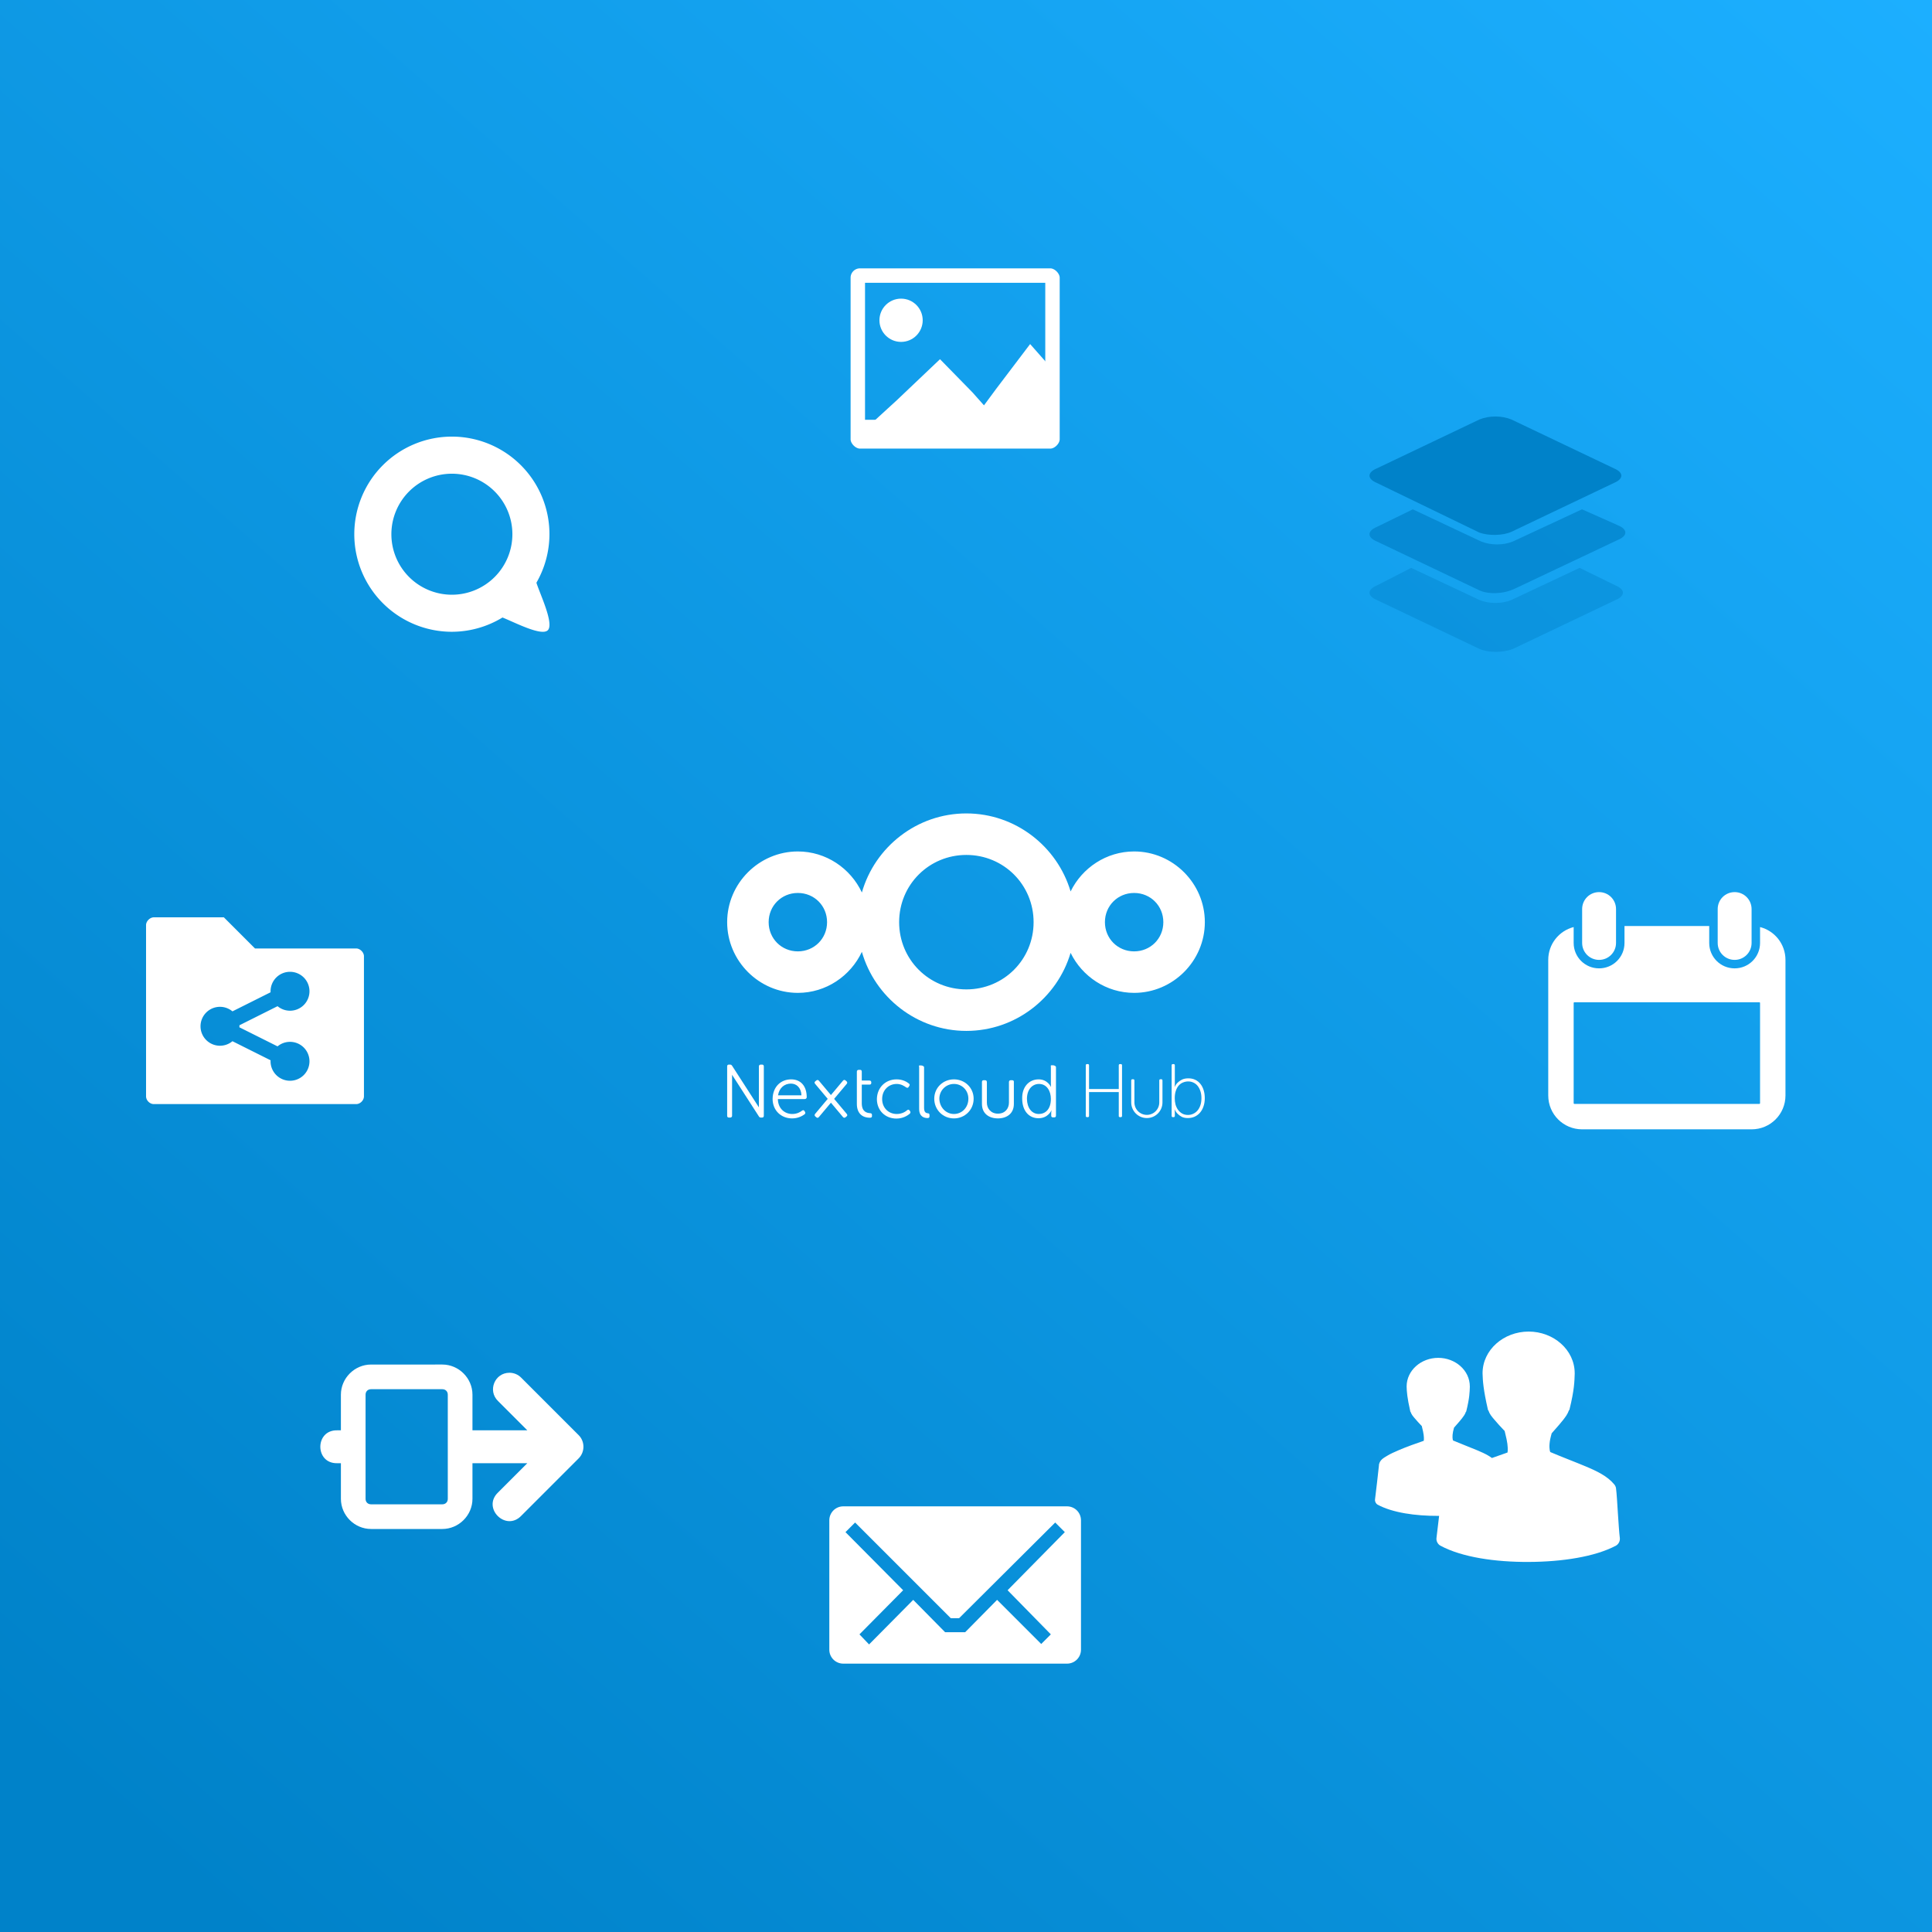 <svg xmlns="http://www.w3.org/2000/svg" xmlns:svg="http://www.w3.org/2000/svg" xmlns:xlink="http://www.w3.org/1999/xlink" id="Layer_1" width="13cm" height="13cm" x="0" y="0" enable-background="new 0 0 196.6 72" version="1.1" viewBox="0 0 460.63 460.63" xml:space="preserve"><rect x="0" y="0" width="460.63" height="460.63" fill="#333333" stroke="none"/><defs id="defs18"><linearGradient id="linearGradient857"><stop id="stop853" offset="0" stop-color="#0082c9" stop-opacity="1"/><stop id="stop855" offset="1" stop-color="#1cafff" stop-opacity="1"/></linearGradient><linearGradient id="linearGradient1192" x1="18.23" x2="150" y1="150" y2="0" gradientTransform="matrix(3.071,0,0,3.071,-1.1119083e-5,3.1409101e-5)" gradientUnits="userSpaceOnUse" xlink:href="#linearGradient857"/></defs><rect id="rect1050" width="460.63" height="460.63" x="0" y="0" fill="url(#linearGradient1192)" fill-opacity="1" fill-rule="evenodd" stroke="none" stroke-dasharray="none" stroke-miterlimit="4" stroke-opacity="1" stroke-width=".307" opacity="1"/><style id="style839" type="text/css">.st0,.st1{enable-background:new}.st0{opacity:.42;fill:#0082c9}.st1{opacity:.72}.st1,.st2{fill:#0082c9}</style><g id="g966"><path id="path863" fill="#fff" stroke-width="3.921" d="m 88.468,325.336 c -3.931,0 -7.191,3.259 -7.191,7.191 v 8.492 H 80.351 c -5.302,-0.075 -5.302,7.916 0,7.841 h 0.927 v 8.492 c 0,3.931 3.259,7.191 7.191,7.191 h 16.985 c 3.931,0 7.191,-3.259 7.191,-7.191 v -8.492 h 13.079 l -6.991,6.991 c -3.849,3.695 1.849,9.393 5.544,5.544 l 13.684,-13.684 c 1.517,-1.52 1.533,-4.01 0,-5.544 l -13.684,-13.684 c -0.738,-0.759 -1.752,-1.187 -2.81,-1.187 -3.518,0 -5.255,4.277 -2.734,6.731 l 6.991,6.991 h -13.079 v -8.492 c 0,-3.931 -3.259,-7.191 -7.191,-7.191 H 88.468 Z m 0,5.881 h 16.985 c 0.775,0 1.309,0.535 1.309,1.309 v 24.826 c 0,0.775 -0.535,1.309 -1.309,1.309 H 88.468 c -0.775,0 -1.309,-0.535 -1.309,-1.309 v -24.826 c 0,-0.775 0.535,-1.309 1.309,-1.309 z"/><g id="g948" transform="translate(154.646,156.651)"><path display="inline" style="line-height:normal;text-indent:0;text-align:start;text-decoration-line:none;text-decoration-style:solid;text-decoration-color:#000;text-transform:none;white-space:normal;isolation:auto;mix-blend-mode:normal;solid-color:#000;solid-opacity:1" id="path1052" fill="#fff" fill-opacity="1" fill-rule="nonzero" stroke="none" stroke-dasharray="none" stroke-dashoffset="0" stroke-linecap="butt" stroke-linejoin="miter" stroke-miterlimit="10" stroke-opacity="1" stroke-width="5.566" d="m 75.756,37.288 c -11.805,0 -21.811,8.003 -24.912,18.847 -2.695,-5.752 -8.536,-9.781 -15.263,-9.781 -9.252,0 -16.857,7.605 -16.857,16.857 0,9.252 7.605,16.861 16.857,16.861 6.727,0 12.568,-4.032 15.263,-9.784 3.101,10.844 13.107,18.85 24.912,18.85 11.718,0 21.673,-7.885 24.853,-18.607 2.745,5.622 8.513,9.541 15.145,9.541 9.252,0 16.861,-7.609 16.861,-16.861 0,-9.252 -7.609,-16.857 -16.861,-16.857 -6.632,0 -12.4,3.917 -15.145,9.538 C 97.429,45.17 87.474,37.288 75.756,37.288 Z m 0,9.896 c 8.912,0 16.031,7.116 16.031,16.027 0,8.912 -7.119,16.031 -16.031,16.031 -8.912,0 -16.027,-7.119 -16.027,-16.031 0,-8.912 7.116,-16.027 16.027,-16.027 z m -40.176,9.066 c 3.904,0 6.965,3.057 6.965,6.962 0,3.904 -3.061,6.965 -6.965,6.965 -3.904,0 -6.962,-3.061 -6.962,-6.965 0,-3.904 3.057,-6.962 6.962,-6.962 z m 80.174,0 c 3.904,0 6.965,3.057 6.965,6.962 0,3.904 -3.061,6.965 -6.965,6.965 -3.904,0 -6.962,-3.061 -6.962,-6.965 0,-3.904 3.057,-6.962 6.962,-6.962 z" baseline-shift="baseline" clip-rule="nonzero" color="#000" color-interpolation="sRGB" color-interpolation-filters="linearRGB" color-rendering="auto" direction="ltr" enable-background="accumulate" font-family="sans-serif" font-size="medium" font-stretch="normal" font-style="normal" font-variant="normal" font-weight="normal" image-rendering="auto" letter-spacing="normal" opacity="1" overflow="visible" shape-rendering="auto" text-anchor="start" text-decoration="none" text-rendering="auto" visibility="visible" word-spacing="normal" writing-mode="lr-tb"/><g id="g1385" transform="translate(-375,-18.75)"><path font-stretch="normal" style="line-height:1;-inkscape-font-specification:MuseoSansW01-Rounded100" id="path1229" fill="#fff" fill-opacity="1" stroke="none" stroke-width=".938" d="m 479.227,116.105 c 0,-0.205 0.102,-0.307 0.307,-0.307 h 0.163 c 0.205,0 0.307,0.102 0.307,0.307 v 5.64 h 7.089 v -5.64 c 0,-0.205 0.102,-0.307 0.307,-0.307 h 0.163 c 0.205,0 0.307,0.102 0.307,0.307 v 12.039 c 0,0.205 -0.102,0.307 -0.307,0.307 h -0.163 c -0.205,0 -0.341,-0.105 -0.307,-0.307 v -5.676 h -7.089 v 5.676 c 0,0.205 -0.102,0.307 -0.307,0.307 h -0.163 c -0.205,0 -0.307,-0.102 -0.307,-0.307 z" font-family="MuseoSansW01-Rounded100" font-size="medium" font-style="normal" font-variant="normal" font-weight="normal" letter-spacing="-.712" opacity="1" word-spacing="0"/><path id="path1231" fill="#fff" fill-opacity="1" stroke="none" stroke-width=".938" d="m 490.37,119.412 c -0.205,0 -0.308,0.103 -0.308,0.308 v 5.224 c -3.5e-4,2.057 1.667,3.725 3.724,3.724 2.057,3.5e-4 3.725,-1.667 3.724,-3.724 v -5.224 c 0,-0.205 -0.103,-0.308 -0.308,-0.308 h -0.145 c -0.205,0 -0.308,0.103 -0.308,0.308 v 5.153 c 0,0.025 -0.004,0.047 -0.004,0.071 h 0.004 c 7e-5,0.099 -0.005,0.198 -0.015,0.297 -0.01,0.098 -0.025,0.196 -0.044,0.293 -0.02,0.097 -0.044,0.193 -0.073,0.287 -0.029,0.094 -0.064,0.187 -0.103,0.278 -0.038,0.091 -0.081,0.179 -0.128,0.266 -0.048,0.087 -0.1,0.171 -0.156,0.253 -0.056,0.082 -0.116,0.161 -0.179,0.236 -0.064,0.076 -0.131,0.149 -0.201,0.218 -0.071,0.068 -0.145,0.133 -0.222,0.194 -0.078,0.062 -0.158,0.12 -0.242,0.174 -0.084,0.053 -0.17,0.102 -0.258,0.146 -0.088,0.045 -0.177,0.085 -0.269,0.121 -0.092,0.036 -0.186,0.067 -0.282,0.093 -0.095,0.027 -0.192,0.049 -0.289,0.066 -0.097,0.016 -0.195,0.028 -0.293,0.035 -0.07,0.005 -0.14,0.007 -0.211,0.007 -0.099,1e-5 -0.197,-0.005 -0.295,-0.015 -0.098,-0.01 -0.196,-0.024 -0.293,-0.044 -0.097,-0.02 -0.193,-0.044 -0.287,-0.073 -0.094,-0.029 -0.187,-0.064 -0.278,-0.103 -0.091,-0.038 -0.18,-0.081 -0.267,-0.128 -0.087,-0.048 -0.171,-0.1 -0.253,-0.156 -0.082,-0.055 -0.16,-0.115 -0.236,-0.178 -0.075,-0.064 -0.147,-0.132 -0.216,-0.203 -0.069,-0.071 -0.134,-0.144 -0.196,-0.222 -0.061,-0.078 -0.119,-0.158 -0.172,-0.242 -0.054,-0.083 -0.103,-0.168 -0.148,-0.256 -0.045,-0.088 -0.085,-0.179 -0.121,-0.271 -0.036,-0.092 -0.067,-0.186 -0.093,-0.282 -0.026,-0.095 -0.048,-0.192 -0.064,-0.289 -0.017,-0.097 -0.029,-0.195 -0.037,-0.293 -0.005,-0.07 -0.007,-0.14 -0.007,-0.211 h 0.004 c -1.4e-4,-0.025 -0.004,-0.047 -0.004,-0.071 v -5.153 c 0,-0.205 -0.103,-0.308 -0.308,-0.308 z" font-family="MuseoSansW01-Rounded100" font-size="medium" font-stretch="normal" font-style="normal" font-variant="normal" font-weight="normal" letter-spacing="-.712" opacity="1" word-spacing="0" style="line-height:1;-inkscape-font-specification:MuseoSansW01-Rounded100"/><path font-stretch="normal" style="line-height:1;-inkscape-font-specification:MuseoSansW01-Rounded100" id="path1233" fill="#fff" fill-opacity="1" stroke="none" stroke-width=".938" d="m 500.439,123.95 q 0,0.759 0.181,1.482 0.199,0.705 0.597,1.265 0.398,0.542 0.976,0.886 0.597,0.343 1.392,0.343 0.669,0 1.247,-0.271 0.597,-0.271 1.03,-0.777 0.434,-0.506 0.687,-1.247 0.253,-0.741 0.253,-1.699 0,-0.922 -0.235,-1.645 -0.235,-0.741 -0.651,-1.265 -0.416,-0.524 -0.994,-0.795 -0.578,-0.289 -1.265,-0.289 -0.633,0 -1.211,0.235 -0.578,0.217 -1.03,0.705 -0.434,0.488 -0.705,1.247 -0.271,0.759 -0.271,1.826 z m -0.741,-7.845 q 0,-0.307 0.307,-0.307 h 0.145 q 0.307,0 0.307,0.307 v 4.393 q 0,0.163 -0.018,0.307 0,0.127 -0.018,0.217 -0.018,0.108 -0.036,0.217 h 0.036 q 0.253,-0.56 0.705,-1.012 0.38,-0.38 0.994,-0.705 0.633,-0.325 1.573,-0.325 0.904,0 1.627,0.343 0.723,0.343 1.229,0.976 0.506,0.615 0.777,1.5 0.271,0.868 0.271,1.916 0,1.085 -0.307,1.952 -0.289,0.868 -0.832,1.5 -0.542,0.615 -1.283,0.958 -0.741,0.325 -1.627,0.325 -0.868,0 -1.464,-0.307 -0.597,-0.325 -0.958,-0.705 -0.452,-0.452 -0.705,-1.03 h -0.036 q 0.018,0.09 0.036,0.217 0.018,0.108 0.018,0.253 0.018,0.145 0.018,0.325 v 0.723 q 0,0.307 -0.307,0.307 h -0.145 q -0.307,0 -0.307,-0.307 z" font-family="MuseoSansW01-Rounded100" font-size="medium" font-style="normal" font-variant="normal" font-weight="normal" letter-spacing="-.712" opacity="1" word-spacing="0"/><path id="path1174" fill="#fff" fill-opacity="1" stroke-width=".47" d="m 408.97,119.441 c 2.388,0 3.724,1.7 3.724,4.25 0,0.243 -0.202,0.445 -0.445,0.445 h -6.435 c 0.04,2.266 1.619,3.562 3.44,3.562 1.133,0 1.943,-0.486 2.347,-0.809 0.243,-0.162 0.445,-0.121 0.567,0.121 l 0.121,0.202 c 0.121,0.202 0.081,0.405 -0.121,0.567 -0.486,0.364 -1.538,0.971 -2.955,0.971 -2.631,0 -4.654,-1.902 -4.654,-4.654 0.04,-2.914 1.983,-4.654 4.412,-4.654 z m 2.469,3.804 c -0.081,-1.862 -1.214,-2.793 -2.509,-2.793 -1.498,0 -2.793,0.971 -3.076,2.793 z"/><path id="path1176" fill="#fff" fill-opacity="1" stroke-width=".47" d="m 424.646,120.736 v -1.012 -2.105 c 0,-0.283 0.162,-0.445 0.445,-0.445 h 0.324 c 0.283,0 0.405,0.162 0.405,0.445 v 2.105 h 1.821 c 0.283,0 0.445,0.162 0.445,0.445 v 0.121 c 0,0.283 -0.162,0.405 -0.445,0.405 h -1.821 v 4.452 c 0,2.064 1.255,2.307 1.943,2.347 0.364,0.04 0.486,0.121 0.486,0.445 v 0.243 c 0,0.283 -0.121,0.405 -0.486,0.405 -1.943,0 -3.116,-1.174 -3.116,-3.278 z"/><path id="path1178" fill="#fff" fill-opacity="1" stroke-width=".47" d="m 434.116,119.441 c 1.538,0 2.509,0.648 2.955,1.012 0.202,0.162 0.243,0.364 0.04,0.607 l -0.121,0.202 c -0.162,0.243 -0.364,0.243 -0.607,0.081 -0.405,-0.283 -1.174,-0.809 -2.226,-0.809 -1.943,0 -3.481,1.457 -3.481,3.602 0,2.105 1.538,3.562 3.481,3.562 1.255,0 2.105,-0.567 2.509,-0.931 0.243,-0.162 0.405,-0.121 0.567,0.121 l 0.121,0.162 c 0.121,0.243 0.081,0.405 -0.121,0.607 -0.445,0.364 -1.538,1.133 -3.157,1.133 -2.631,0 -4.654,-1.902 -4.654,-4.654 0.04,-2.752 2.064,-4.695 4.695,-4.695 z"/><path id="path1180" fill="#fff" fill-opacity="1" stroke-width=".47" d="m 439.499,116.567 c 0,-0.283 -0.162,-0.445 0.121,-0.445 h 0.324 c 0.283,0 0.729,0.162 0.729,0.445 v 9.673 c 0,1.133 0.526,1.255 0.931,1.295 0.202,0 0.364,0.121 0.364,0.405 v 0.283 c 0,0.283 -0.121,0.445 -0.445,0.445 -0.729,0 -2.024,-0.243 -2.024,-2.186 z"/><path id="path1182" fill="#fff" fill-opacity="1" stroke-width=".47" d="m 447.796,119.441 c 2.59,0 4.695,1.983 4.695,4.614 0,2.671 -2.105,4.695 -4.695,4.695 -2.59,0 -4.695,-2.024 -4.695,-4.695 0,-2.631 2.105,-4.614 4.695,-4.614 z m 0,8.256 c 1.902,0 3.44,-1.538 3.44,-3.643 0,-2.024 -1.538,-3.521 -3.44,-3.521 -1.902,0 -3.481,1.538 -3.481,3.521 0.04,2.064 1.578,3.643 3.481,3.643 z"/><path id="path1184" fill="#fff" fill-opacity="1" stroke-width=".47" d="m 467.991,119.441 c 2.145,0 2.914,1.781 2.914,1.781 h 0.04 c 0,0 -0.04,-0.283 -0.04,-0.688 v -4.007 c 0,-0.283 -0.121,-0.445 0.162,-0.445 h 0.324 c 0.283,0 0.729,0.162 0.729,0.445 v 11.535 c 0,0.283 -0.121,0.445 -0.405,0.445 h -0.283 c -0.283,0 -0.445,-0.121 -0.445,-0.405 v -0.688 c 0,-0.324 0.081,-0.567 0.081,-0.567 h -0.04 c 0,0 -0.769,1.862 -3.076,1.862 -2.388,0 -3.885,-1.902 -3.885,-4.654 -0.081,-2.752 1.578,-4.614 3.926,-4.614 z m 0.04,8.256 c 1.498,0 2.874,-1.052 2.874,-3.602 0,-1.821 -0.931,-3.562 -2.833,-3.562 -1.578,0 -2.874,1.295 -2.874,3.562 0.04,2.186 1.174,3.602 2.833,3.602 z"/><path id="path1186" fill="#fff" fill-opacity="1" stroke-width=".47" d="m 461.678,119.643 h -0.324 c -0.283,0 -0.445,0.162 -0.445,0.445 v 4.897 c 0,1.376 -0.89,2.631 -2.631,2.631 -1.7,0 -2.631,-1.255 -2.631,-2.631 v -4.897 c 0,-0.283 -0.162,-0.445 -0.445,-0.445 h -0.324 c -0.283,0 -0.405,0.162 -0.405,0.445 v 5.221 c 0,2.307 1.7,3.44 3.804,3.44 v 0 c 0,0 0,0 0,0 0,0 0,0 0,0 v 0 c 2.105,0 3.804,-1.133 3.804,-3.44 v -5.221 c 0.04,-0.283 -0.121,-0.445 -0.405,-0.445 z"/><path id="path1188" fill="#fff" fill-opacity="1" stroke-width=".47" d="m 421.613,119.577 c -0.099,0.016 -0.194,0.082 -0.285,0.191 l -1.638,1.952 -1.226,1.461 -1.856,-2.213 -1.007,-1.201 c -0.091,-0.109 -0.194,-0.168 -0.301,-0.177 -0.107,-0.009 -0.218,0.032 -0.326,0.123 l -0.248,0.208 c -0.217,0.182 -0.206,0.384 -0.024,0.601 l 1.639,1.952 1.359,1.619 -1.99,2.371 c -0.002,0.002 -0.003,0.003 -0.004,0.005 l -1.004,1.196 c -0.182,0.217 -0.162,0.446 0.055,0.628 l 0.248,0.207 c 0.217,0.182 0.414,0.136 0.596,-0.081 l 1.638,-1.952 1.226,-1.461 1.856,2.213 c 8.6e-4,0.002 0.003,0.003 0.004,0.004 l 1.004,1.197 c 0.182,0.217 0.41,0.237 0.627,0.055 l 0.248,-0.208 c 0.217,-0.182 0.206,-0.384 0.024,-0.601 l -1.639,-1.953 -1.359,-1.619 1.99,-2.371 c 0.002,-0.002 0.003,-0.003 0.004,-0.005 l 1.004,-1.196 c 0.182,-0.217 0.162,-0.446 -0.055,-0.628 l -0.248,-0.208 c -0.109,-0.091 -0.212,-0.125 -0.311,-0.109 z"/><path id="path1190" fill="#fff" fill-opacity="1" stroke-width=".47" d="m 394.128,115.919 c -0.283,0 -0.405,0.163 -0.405,0.446 v 11.737 c 0,0.283 0.122,0.444 0.405,0.444 h 0.325 c 0.283,0 0.444,-0.161 0.444,-0.444 v -9.747 l 6.407,9.944 c 0.028,0.043 0.058,0.074 0.088,0.106 0.009,0.011 0.017,0.022 0.027,0.032 0.027,0.025 0.057,0.038 0.087,0.054 0.016,0.009 0.029,0.021 0.047,0.027 0.013,0.004 0.026,0.003 0.039,0.006 0.045,0.012 0.091,0.024 0.145,0.024 h 0.323 c 0.283,0 0.405,-0.161 0.405,-0.444 v -11.737 c 0,-0.283 -0.122,-0.446 -0.405,-0.446 h -0.323 c -0.283,0 -0.446,0.163 -0.446,0.446 v 9.747 l -6.407,-9.944 c -0.022,-0.034 -0.048,-0.056 -0.072,-0.082 -0.074,-0.105 -0.192,-0.167 -0.359,-0.167 z"/></g></g><g id="XMLID_5_" fill="#fff" transform="matrix(1.912,0,0,1.912,326.329,96.771)"><path id="XMLID_3_" fill="#fff" d="M 13.8,30.3 1,24.2 c -1.2,-0.5 -1.2,-1.3 0,-1.8 l 4.3,-2.2 8.5,4 c 1.2,0.5 2.8,0.5 4,0 l 8.5,-4 4.5,2.2 c 1.2,0.5 1.2,1.3 0,1.8 L 18,30.3 c -1.3,0.5 -3.1,0.5 -4.2,0 z" class="st0" enable-background="new" opacity=".42"/><path id="XMLID_2_" fill="#fff" d="M 13.8,23 1,16.9 c -1.2,-0.5 -1.2,-1.3 0,-1.8 l 4.5,-2.2 8.5,4 c 1.2,0.5 2.8,0.5 4,0 l 8.6,-4 4.5,2 c 1.2,0.5 1.2,1.3 0,1.8 l -12.9,6.1 c -1.5,0.7 -3.3,0.7 -4.4,0.2 z" class="st1" enable-background="new" opacity=".72"/><path id="XMLID_1_" fill="#fff" d="M 13.8,15.8 1,9.6 C -0.2,9.1 -0.2,8.3 1,7.8 L 13.8,1.7 c 1.2,-0.5 2.8,-0.5 4,0 l 12.8,6.1 c 1.2,0.5 1.2,1.3 0,1.8 l -12.8,6.1 c -1.1,0.5 -2.9,0.5 -4,0.1 z" class="st2"/></g><path id="path857" fill="#fff" stroke-width="1.875" d="m 201.06,359.144 c -1.847,0 -3.334,1.488 -3.334,3.335 v 30.838 c 0,1.847 1.487,3.33 3.334,3.33 h 53.336 c 1.847,0 3.334,-1.483 3.334,-3.33 v -30.838 c 0,-1.847 -1.487,-3.335 -3.334,-3.335 z m 2.813,3.856 22.815,22.815 h 1.979 l 22.918,-22.815 2.292,2.292 -13.647,13.855 10.313,10.522 -2.292,2.292 -10.522,-10.522 -7.605,7.709 h -4.792 l -7.604,-7.707 -10.522,10.624 -2.292,-2.396 10.417,-10.521 -13.751,-13.855 z"/><g id="g870" fill="#fff" transform="matrix(2.02,0,0,2.02,1538.13,205.475)"><path id="path868" fill="#fff" d="m -572.71,3.576 c -1.108,0 -2,0.892 -2,2 v 4 c 0,1.108 0.892,2 2,2 1.108,0 2,-0.892 2,-2 v -4 c 0,-1.108 -0.892,-2 -2,-2 z m 16,0 c -1.108,0 -2,0.892 -2,2 v 4 c 0,1.108 0.892,2 2,2 1.108,0 2,-0.892 2,-2 v -4 c 0,-1.108 -0.892,-2 -2,-2 z m -13,4 v 2 c 0,1.662 -1.338,3 -3,3 -1.662,0 -3,-1.338 -3,-3 v -1.875 c -1.728,0.443 -3,2.005 -3,3.875 v 16 c 0,2.216 1.784,4 4,4 h 20 c 2.216,0 4,-1.784 4,-4 v -16 c 0,-1.87 -1.272,-3.433 -3,-3.875 v 1.875 c 0,1.662 -1.338,3 -3,3 -1.662,0 -3,-1.338 -3,-3 v -2 z m -5.906,9 h 21.812 c 0.055,0 0.094,0.038 0.094,0.094 v 11.812 c 0,0.055 -0.038,0.094 -0.094,0.094 h -21.812 c -0.055,0 -0.094,-0.038 -0.094,-0.094 v -11.812 c 0,-0.055 0.038,-0.094 0.094,-0.094 z"/></g><path id="path882" fill="#fff" stroke-width="1.831" d="m 342.905,323.741 c -4.077,0 -7.535,2.981 -7.535,6.829 0.029,1.216 0.138,2.716 0.863,5.887 v 0.079 l 0.079,0.079 c 0.233,0.667 0.572,1.049 1.02,1.57 0.448,0.521 0.983,1.134 1.491,1.648 0.06,0.06 0.098,0.098 0.157,0.157 0.101,0.439 0.223,0.911 0.314,1.334 0.242,1.127 0.217,1.925 0.157,2.198 -1.752,0.615 -3.931,1.348 -5.887,2.198 -1.098,0.477 -2.091,0.904 -2.904,1.413 -0.813,0.509 -1.621,0.894 -1.884,2.041 -0.004,0.052 -0.004,0.105 0,0.157 -0.257,2.357 -0.645,5.824 -0.942,8.163 -0.064,0.492 0.195,1.012 0.628,1.256 3.551,1.918 9.005,2.69 14.442,2.669 5.437,-0.021 10.848,-0.839 14.285,-2.669 0.432,-0.244 0.692,-0.763 0.628,-1.256 -0.095,-0.731 -0.211,-2.38 -0.314,-4.003 -0.103,-1.623 -0.192,-3.219 -0.314,-4.16 -0.042,-0.233 -0.153,-0.454 -0.314,-0.628 -1.092,-1.304 -2.723,-2.101 -4.631,-2.904 -1.742,-0.733 -3.783,-1.495 -5.808,-2.355 -0.113,-0.252 -0.226,-0.987 0,-2.119 0.061,-0.304 0.156,-0.63 0.235,-0.942 0.19,-0.213 0.339,-0.387 0.549,-0.628 0.45,-0.513 0.933,-1.052 1.334,-1.57 0.401,-0.518 0.73,-0.963 0.942,-1.57 l 0.079,-0.079 c 0.82,-3.311 0.821,-4.693 0.863,-5.887 v -0.079 c 0,-3.847 -3.458,-6.829 -7.535,-6.829 z m 21.554,-6.266 c -5.943,0 -10.985,4.346 -10.985,9.956 0.042,1.773 0.201,3.959 1.259,8.582 v 0.114 l 0.114,0.114 c 0.34,0.973 0.834,1.529 1.488,2.289 0.654,0.759 1.433,1.653 2.174,2.403 0.087,0.088 0.143,0.143 0.229,0.229 0.147,0.64 0.325,1.328 0.458,1.945 0.353,1.643 0.317,2.806 0.229,3.204 -2.554,0.897 -5.731,1.965 -8.582,3.204 -1.601,0.696 -3.049,1.317 -4.234,2.06 -1.185,0.743 -2.363,1.304 -2.746,2.975 -0.006,0.076 -0.006,0.153 0,0.229 -0.374,3.436 -0.94,8.49 -1.373,11.901 -0.093,0.718 0.285,1.475 0.915,1.831 5.177,2.796 13.129,3.922 21.056,3.891 7.927,-0.031 15.816,-1.222 20.827,-3.891 0.63,-0.356 1.009,-1.113 0.915,-1.831 -0.138,-1.066 -0.308,-3.47 -0.458,-5.836 -0.15,-2.366 -0.28,-4.693 -0.458,-6.065 -0.062,-0.34 -0.223,-0.662 -0.458,-0.915 -1.592,-1.901 -3.97,-3.063 -6.752,-4.234 -2.539,-1.069 -5.516,-2.18 -8.468,-3.433 -0.165,-0.368 -0.329,-1.439 0,-3.09 0.088,-0.443 0.227,-0.918 0.343,-1.373 0.277,-0.311 0.494,-0.565 0.801,-0.915 0.656,-0.748 1.36,-1.533 1.945,-2.289 0.585,-0.755 1.064,-1.403 1.373,-2.289 l 0.114,-0.114 c 1.196,-4.827 1.197,-6.842 1.259,-8.582 v -0.114 c 0,-5.609 -5.042,-9.956 -10.985,-9.956 z" color="#000" style="text-indent:0;text-transform:none"/><g id="g910" fill="#fff" transform="matrix(1.719,0,0,1.719,200.223,57.106)"><path id="path893" fill="#fff" d="M 2.8,4 A 1.3,1.3 0 0 0 1.5,5.3 v 22.4 c 0,0.6 0.7,1.3 1.3,1.3 h 26.4 c 0.6,0 1.3,-0.7 1.3,-1.3 V 5.3 C 30.5,4.7 29.8,4 29.2,4 Z m 0.7,2 h 25 v 19 h -25 z"/><circle id="circle895" cx="8.5" cy="11.2" r="3" fill="#fff"/><path id="path897" fill="#fff" d="M 26.4,14.5 21.7,20.7 20,23 18.4,21.2 13.9,16.6 7.9,22.3 3.2,26.6 H 29.4 V 17.9 Z"/></g><path id="path912" fill="#fff" stroke-width=".465" d="m 107.736,104.098 a 23.265,23.265 0 0 0 -23.265,23.266 23.265,23.265 0 0 0 23.265,23.265 23.265,23.265 0 0 0 12.068,-3.404 c 2.859,1.136 9.264,4.507 10.788,3.051 1.593,-1.521 -1.87,-8.681 -2.7,-11.341 a 23.265,23.265 0 0 0 3.108,-11.572 23.265,23.265 0 0 0 -23.264,-23.265 z m 0.002,8.845 a 14.426,14.426 0 0 1 14.426,14.426 14.426,14.426 0 0 1 -14.426,14.425 14.426,14.426 0 0 1 -14.426,-14.425 14.426,14.426 0 0 1 14.426,-14.426 z"/><path id="path923" fill="#fff" stroke-width="3.711" d="m 36.676,218.711 c -0.928,0 -1.855,0.928 -1.855,1.855 v 40.82 c 0,0.965 0.891,1.855 1.855,1.855 h 48.242 c 0.965,0 1.855,-0.894 1.855,-1.855 v -33.398 c 0,-0.928 -0.928,-1.855 -1.855,-1.855 H 60.797 l -7.422,-7.422 z m 32.471,12.988 a 4.639,4.639 0 0 1 4.639,4.639 4.639,4.639 0 0 1 -4.639,4.639 4.639,4.639 0 0 1 -2.972,-1.08 l -9.096,4.551 a 4.639,4.639 0 0 1 0.008,0.239 4.639,4.639 0 0 1 -0.016,0.239 l 9.103,4.551 a 4.639,4.639 0 0 1 2.972,-1.08 4.639,4.639 0 0 1 4.639,4.639 4.639,4.639 0 0 1 -4.639,4.639 4.639,4.639 0 0 1 -4.639,-4.639 4.639,4.639 0 0 1 0.016,-0.237 l -9.103,-4.553 a 4.639,4.639 0 0 1 -2.972,1.08 4.639,4.639 0 0 1 -4.639,-4.639 4.639,4.639 0 0 1 4.639,-4.639 4.639,4.639 0 0 1 2.972,1.08 l 9.096,-4.551 a 4.639,4.639 0 0 1 -0.008,-0.239 4.639,4.639 0 0 1 4.639,-4.639 z"/></g></svg>